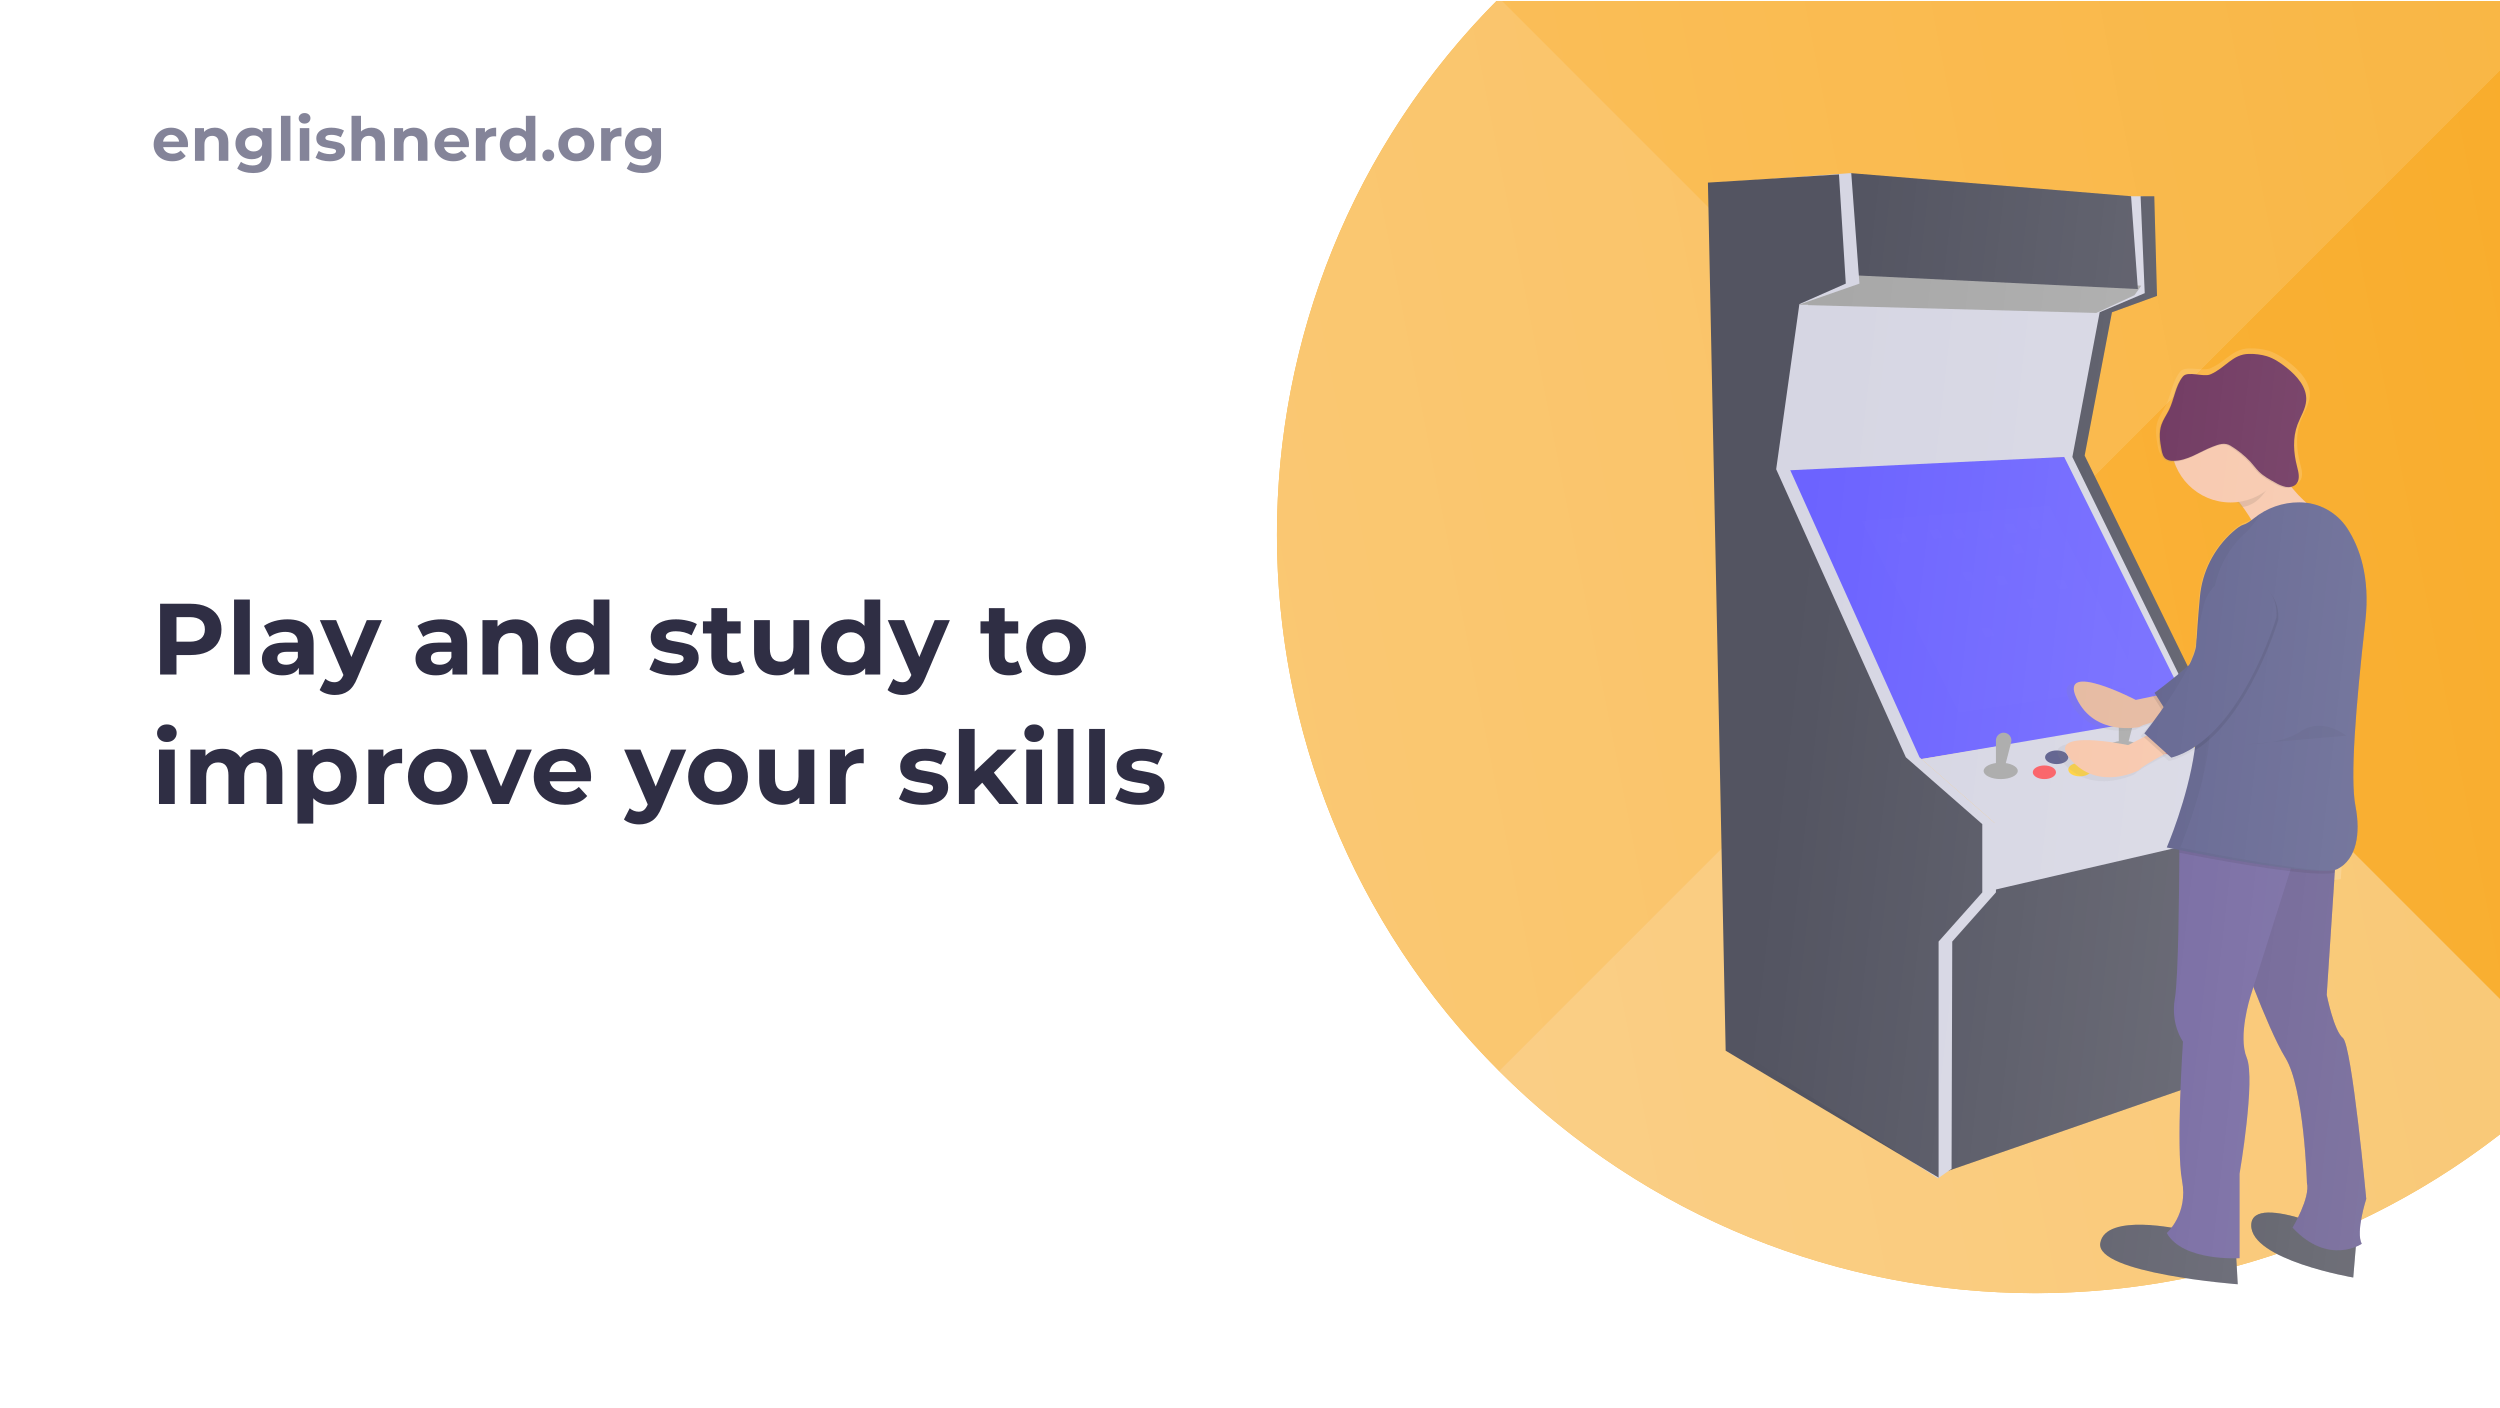 <svg width="1236" height="696" viewBox="0 0 1236 696" fill="none" xmlns="http://www.w3.org/2000/svg">
<g clip-path="url(#clip0)">
<rect width="1236" height="695" transform="translate(0 0.5)" fill="white"/>
<path d="M94.3 298.5C97.4 298.5 100.083 299.017 102.35 300.05C104.65 301.083 106.417 302.55 107.65 304.45C108.883 306.35 109.5 308.6 109.5 311.2C109.5 313.767 108.883 316.017 107.65 317.95C106.417 319.85 104.65 321.317 102.35 322.35C100.083 323.35 97.4 323.85 94.3 323.85H87.25V333.5H79.15V298.5H94.3ZM93.85 317.25C96.283 317.25 98.133 316.733 99.4 315.7C100.667 314.633 101.3 313.133 101.3 311.2C101.3 309.233 100.667 307.733 99.4 306.7C98.133 305.633 96.283 305.1 93.85 305.1H87.25V317.25H93.85ZM115.721 296.4H123.521V333.5H115.721V296.4ZM142.11 306.2C146.277 306.2 149.477 307.2 151.71 309.2C153.943 311.167 155.06 314.15 155.06 318.15V333.5H147.76V330.15C146.293 332.65 143.56 333.9 139.56 333.9C137.493 333.9 135.693 333.55 134.16 332.85C132.66 332.15 131.51 331.183 130.71 329.95C129.91 328.717 129.51 327.317 129.51 325.75C129.51 323.25 130.443 321.283 132.31 319.85C134.21 318.417 137.127 317.7 141.06 317.7H147.26C147.26 316 146.743 314.7 145.71 313.8C144.677 312.867 143.127 312.4 141.06 312.4C139.627 312.4 138.21 312.633 136.81 313.1C135.443 313.533 134.277 314.133 133.31 314.9L130.51 309.45C131.977 308.417 133.727 307.617 135.76 307.05C137.827 306.483 139.943 306.2 142.11 306.2ZM141.51 328.65C142.843 328.65 144.027 328.35 145.06 327.75C146.093 327.117 146.827 326.2 147.26 325V322.25H141.91C138.71 322.25 137.11 323.3 137.11 325.4C137.11 326.4 137.493 327.2 138.26 327.8C139.06 328.367 140.143 328.65 141.51 328.65ZM188.831 306.6L176.681 335.15C175.448 338.25 173.915 340.433 172.081 341.7C170.281 342.967 168.098 343.6 165.531 343.6C164.131 343.6 162.748 343.383 161.381 342.95C160.015 342.517 158.898 341.917 158.031 341.15L160.881 335.6C161.481 336.133 162.165 336.55 162.931 336.85C163.731 337.15 164.515 337.3 165.281 337.3C166.348 337.3 167.215 337.033 167.881 336.5C168.548 336 169.148 335.15 169.681 333.95L169.781 333.7L158.131 306.6H166.181L173.731 324.85L181.331 306.6H188.831ZM218.024 306.2C222.191 306.2 225.391 307.2 227.624 309.2C229.858 311.167 230.974 314.15 230.974 318.15V333.5H223.674V330.15C222.208 332.65 219.474 333.9 215.474 333.9C213.408 333.9 211.608 333.55 210.074 332.85C208.574 332.15 207.424 331.183 206.624 329.95C205.824 328.717 205.424 327.317 205.424 325.75C205.424 323.25 206.358 321.283 208.224 319.85C210.124 318.417 213.041 317.7 216.974 317.7H223.174C223.174 316 222.658 314.7 221.624 313.8C220.591 312.867 219.041 312.4 216.974 312.4C215.541 312.4 214.124 312.633 212.724 313.1C211.358 313.533 210.191 314.133 209.224 314.9L206.424 309.45C207.891 308.417 209.641 307.617 211.674 307.05C213.741 306.483 215.858 306.2 218.024 306.2ZM217.424 328.65C218.758 328.65 219.941 328.35 220.974 327.75C222.008 327.117 222.741 326.2 223.174 325V322.25H217.824C214.624 322.25 213.024 323.3 213.024 325.4C213.024 326.4 213.408 327.2 214.174 327.8C214.974 328.367 216.058 328.65 217.424 328.65ZM254.884 306.2C258.217 306.2 260.9 307.2 262.934 309.2C265 311.2 266.034 314.167 266.034 318.1V333.5H258.234V319.3C258.234 317.167 257.767 315.583 256.834 314.55C255.9 313.483 254.55 312.95 252.784 312.95C250.817 312.95 249.25 313.567 248.084 314.8C246.917 316 246.334 317.8 246.334 320.2V333.5H238.534V306.6H245.984V309.75C247.017 308.617 248.3 307.75 249.834 307.15C251.367 306.517 253.05 306.2 254.884 306.2ZM301.297 296.4V333.5H293.847V330.4C291.914 332.733 289.114 333.9 285.447 333.9C282.914 333.9 280.614 333.333 278.547 332.2C276.514 331.067 274.914 329.45 273.747 327.35C272.58 325.25 271.997 322.817 271.997 320.05C271.997 317.283 272.58 314.85 273.747 312.75C274.914 310.65 276.514 309.033 278.547 307.9C280.614 306.767 282.914 306.2 285.447 306.2C288.88 306.2 291.564 307.283 293.497 309.45V296.4H301.297ZM286.797 327.5C288.764 327.5 290.397 326.833 291.697 325.5C292.997 324.133 293.647 322.317 293.647 320.05C293.647 317.783 292.997 315.983 291.697 314.65C290.397 313.283 288.764 312.6 286.797 312.6C284.797 312.6 283.147 313.283 281.847 314.65C280.547 315.983 279.897 317.783 279.897 320.05C279.897 322.317 280.547 324.133 281.847 325.5C283.147 326.833 284.797 327.5 286.797 327.5ZM332.726 333.9C330.493 333.9 328.31 333.633 326.176 333.1C324.043 332.533 322.343 331.833 321.076 331L323.676 325.4C324.876 326.167 326.326 326.8 328.026 327.3C329.726 327.767 331.393 328 333.026 328C336.326 328 337.976 327.183 337.976 325.55C337.976 324.783 337.526 324.233 336.626 323.9C335.726 323.567 334.343 323.283 332.476 323.05C330.276 322.717 328.46 322.333 327.026 321.9C325.593 321.467 324.343 320.7 323.276 319.6C322.243 318.5 321.726 316.933 321.726 314.9C321.726 313.2 322.21 311.7 323.176 310.4C324.176 309.067 325.61 308.033 327.476 307.3C329.376 306.567 331.61 306.2 334.176 306.2C336.076 306.2 337.96 306.417 339.826 306.85C341.726 307.25 343.293 307.817 344.526 308.55L341.926 314.1C339.56 312.767 336.976 312.1 334.176 312.1C332.51 312.1 331.26 312.333 330.426 312.8C329.593 313.267 329.176 313.867 329.176 314.6C329.176 315.433 329.626 316.017 330.526 316.35C331.426 316.683 332.86 317 334.826 317.3C337.026 317.667 338.826 318.067 340.226 318.5C341.626 318.9 342.843 319.65 343.876 320.75C344.91 321.85 345.426 323.383 345.426 325.35C345.426 327.017 344.926 328.5 343.926 329.8C342.926 331.1 341.46 332.117 339.526 332.85C337.626 333.55 335.36 333.9 332.726 333.9ZM368.089 332.2C367.322 332.767 366.372 333.2 365.239 333.5C364.139 333.767 362.972 333.9 361.739 333.9C358.539 333.9 356.055 333.083 354.289 331.45C352.555 329.817 351.689 327.417 351.689 324.25V313.2H347.539V307.2H351.689V300.65H359.489V307.2H366.189V313.2H359.489V324.15C359.489 325.283 359.772 326.167 360.339 326.8C360.939 327.4 361.772 327.7 362.839 327.7C364.072 327.7 365.122 327.367 365.989 326.7L368.089 332.2ZM400.067 306.6V333.5H392.667V330.3C391.634 331.467 390.401 332.367 388.967 333C387.534 333.6 385.984 333.9 384.317 333.9C380.784 333.9 377.984 332.883 375.917 330.85C373.851 328.817 372.817 325.8 372.817 321.8V306.6H380.617V320.65C380.617 324.983 382.434 327.15 386.067 327.15C387.934 327.15 389.434 326.55 390.567 325.35C391.701 324.117 392.267 322.3 392.267 319.9V306.6H400.067ZM435.193 296.4V333.5H427.743V330.4C425.81 332.733 423.01 333.9 419.343 333.9C416.81 333.9 414.51 333.333 412.443 332.2C410.41 331.067 408.81 329.45 407.643 327.35C406.477 325.25 405.893 322.817 405.893 320.05C405.893 317.283 406.477 314.85 407.643 312.75C408.81 310.65 410.41 309.033 412.443 307.9C414.51 306.767 416.81 306.2 419.343 306.2C422.777 306.2 425.46 307.283 427.393 309.45V296.4H435.193ZM420.693 327.5C422.66 327.5 424.293 326.833 425.593 325.5C426.893 324.133 427.543 322.317 427.543 320.05C427.543 317.783 426.893 315.983 425.593 314.65C424.293 313.283 422.66 312.6 420.693 312.6C418.693 312.6 417.043 313.283 415.743 314.65C414.443 315.983 413.793 317.783 413.793 320.05C413.793 322.317 414.443 324.133 415.743 325.5C417.043 326.833 418.693 327.5 420.693 327.5ZM469.613 306.6L457.463 335.15C456.229 338.25 454.696 340.433 452.863 341.7C451.063 342.967 448.879 343.6 446.313 343.6C444.913 343.6 443.529 343.383 442.163 342.95C440.796 342.517 439.679 341.917 438.812 341.15L441.663 335.6C442.263 336.133 442.946 336.55 443.713 336.85C444.513 337.15 445.296 337.3 446.063 337.3C447.129 337.3 447.996 337.033 448.663 336.5C449.329 336 449.929 335.15 450.463 333.95L450.563 333.7L438.912 306.6H446.963L454.513 324.85L462.113 306.6H469.613ZM505.305 332.2C504.539 332.767 503.589 333.2 502.455 333.5C501.355 333.767 500.189 333.9 498.955 333.9C495.755 333.9 493.272 333.083 491.505 331.45C489.772 329.817 488.905 327.417 488.905 324.25V313.2H484.755V307.2H488.905V300.65H496.705V307.2H503.405V313.2H496.705V324.15C496.705 325.283 496.989 326.167 497.555 326.8C498.155 327.4 498.989 327.7 500.055 327.7C501.289 327.7 502.339 327.367 503.205 326.7L505.305 332.2ZM522.154 333.9C519.321 333.9 516.771 333.317 514.504 332.15C512.271 330.95 510.521 329.3 509.254 327.2C507.987 325.1 507.354 322.717 507.354 320.05C507.354 317.383 507.987 315 509.254 312.9C510.521 310.8 512.271 309.167 514.504 308C516.771 306.8 519.321 306.2 522.154 306.2C524.987 306.2 527.521 306.8 529.754 308C531.987 309.167 533.737 310.8 535.004 312.9C536.271 315 536.904 317.383 536.904 320.05C536.904 322.717 536.271 325.1 535.004 327.2C533.737 329.3 531.987 330.95 529.754 332.15C527.521 333.317 524.987 333.9 522.154 333.9ZM522.154 327.5C524.154 327.5 525.787 326.833 527.054 325.5C528.354 324.133 529.004 322.317 529.004 320.05C529.004 317.783 528.354 315.983 527.054 314.65C525.787 313.283 524.154 312.6 522.154 312.6C520.154 312.6 518.504 313.283 517.204 314.65C515.904 315.983 515.254 317.783 515.254 320.05C515.254 322.317 515.904 324.133 517.204 325.5C518.504 326.833 520.154 327.5 522.154 327.5ZM78.6 370.6H86.4V397.5H78.6V370.6ZM82.5 366.85C81.067 366.85 79.9 366.433 79 365.6C78.1 364.767 77.65 363.733 77.65 362.5C77.65 361.267 78.1 360.233 79 359.4C79.9 358.567 81.067 358.15 82.5 358.15C83.933 358.15 85.1 358.55 86 359.35C86.9 360.15 87.35 361.15 87.35 362.35C87.35 363.65 86.9 364.733 86 365.6C85.1 366.433 83.933 366.85 82.5 366.85ZM128.589 370.2C131.956 370.2 134.622 371.2 136.589 373.2C138.589 375.167 139.589 378.133 139.589 382.1V397.5H131.789V383.3C131.789 381.167 131.339 379.583 130.439 378.55C129.572 377.483 128.322 376.95 126.689 376.95C124.856 376.95 123.406 377.55 122.339 378.75C121.272 379.917 120.739 381.667 120.739 384V397.5H112.939V383.3C112.939 379.067 111.239 376.95 107.839 376.95C106.039 376.95 104.606 377.55 103.539 378.75C102.472 379.917 101.939 381.667 101.939 384V397.5H94.139V370.6H101.589V373.7C102.589 372.567 103.806 371.7 105.239 371.1C106.706 370.5 108.306 370.2 110.039 370.2C111.939 370.2 113.656 370.583 115.189 371.35C116.722 372.083 117.956 373.167 118.889 374.6C119.989 373.2 121.372 372.117 123.039 371.35C124.739 370.583 126.589 370.2 128.589 370.2ZM162.98 370.2C165.48 370.2 167.747 370.783 169.78 371.95C171.847 373.083 173.464 374.7 174.63 376.8C175.797 378.867 176.38 381.283 176.38 384.05C176.38 386.817 175.797 389.25 174.63 391.35C173.464 393.417 171.847 395.033 169.78 396.2C167.747 397.333 165.48 397.9 162.98 397.9C159.547 397.9 156.847 396.817 154.88 394.65V407.2H147.08V370.6H154.53V373.7C156.464 371.367 159.28 370.2 162.98 370.2ZM161.63 391.5C163.63 391.5 165.264 390.833 166.53 389.5C167.83 388.133 168.48 386.317 168.48 384.05C168.48 381.783 167.83 379.983 166.53 378.65C165.264 377.283 163.63 376.6 161.63 376.6C159.63 376.6 157.98 377.283 156.68 378.65C155.414 379.983 154.78 381.783 154.78 384.05C154.78 386.317 155.414 388.133 156.68 389.5C157.98 390.833 159.63 391.5 161.63 391.5ZM189.552 374.15C190.485 372.85 191.735 371.867 193.302 371.2C194.902 370.533 196.735 370.2 198.802 370.2V377.4C197.935 377.333 197.352 377.3 197.052 377.3C194.819 377.3 193.069 377.933 191.802 379.2C190.535 380.433 189.902 382.3 189.902 384.8V397.5H182.102V370.6H189.552V374.15ZM216.496 397.9C213.662 397.9 211.112 397.317 208.846 396.15C206.612 394.95 204.862 393.3 203.596 391.2C202.329 389.1 201.696 386.717 201.696 384.05C201.696 381.383 202.329 379 203.596 376.9C204.862 374.8 206.612 373.167 208.846 372C211.112 370.8 213.662 370.2 216.496 370.2C219.329 370.2 221.862 370.8 224.096 372C226.329 373.167 228.079 374.8 229.346 376.9C230.612 379 231.246 381.383 231.246 384.05C231.246 386.717 230.612 389.1 229.346 391.2C228.079 393.3 226.329 394.95 224.096 396.15C221.862 397.317 219.329 397.9 216.496 397.9ZM216.496 391.5C218.496 391.5 220.129 390.833 221.396 389.5C222.696 388.133 223.346 386.317 223.346 384.05C223.346 381.783 222.696 379.983 221.396 378.65C220.129 377.283 218.496 376.6 216.496 376.6C214.496 376.6 212.846 377.283 211.546 378.65C210.246 379.983 209.596 381.783 209.596 384.05C209.596 386.317 210.246 388.133 211.546 389.5C212.846 390.833 214.496 391.5 216.496 391.5ZM262.927 370.6L251.577 397.5H243.527L232.227 370.6H240.277L247.727 388.9L255.427 370.6H262.927ZM292.227 384.15C292.227 384.25 292.177 384.95 292.077 386.25H271.727C272.094 387.917 272.961 389.233 274.327 390.2C275.694 391.167 277.394 391.65 279.427 391.65C280.827 391.65 282.061 391.45 283.127 391.05C284.227 390.617 285.244 389.95 286.177 389.05L290.327 393.55C287.794 396.45 284.094 397.9 279.227 397.9C276.194 397.9 273.511 397.317 271.177 396.15C268.844 394.95 267.044 393.3 265.777 391.2C264.511 389.1 263.877 386.717 263.877 384.05C263.877 381.417 264.494 379.05 265.727 376.95C266.994 374.817 268.711 373.167 270.877 372C273.077 370.8 275.527 370.2 278.227 370.2C280.861 370.2 283.244 370.767 285.377 371.9C287.511 373.033 289.177 374.667 290.377 376.8C291.611 378.9 292.227 381.35 292.227 384.15ZM278.277 376.1C276.511 376.1 275.027 376.6 273.827 377.6C272.627 378.6 271.894 379.967 271.627 381.7H284.877C284.611 380 283.877 378.65 282.677 377.65C281.477 376.617 280.011 376.1 278.277 376.1ZM339.28 370.6L327.13 399.15C325.897 402.25 324.364 404.433 322.53 405.7C320.73 406.967 318.547 407.6 315.98 407.6C314.58 407.6 313.197 407.383 311.83 406.95C310.464 406.517 309.347 405.917 308.48 405.15L311.33 399.6C311.93 400.133 312.614 400.55 313.38 400.85C314.18 401.15 314.964 401.3 315.73 401.3C316.797 401.3 317.664 401.033 318.33 400.5C318.997 400 319.597 399.15 320.13 397.95L320.23 397.7L308.58 370.6H316.63L324.18 388.85L331.78 370.6H339.28ZM355.031 397.9C352.198 397.9 349.648 397.317 347.381 396.15C345.148 394.95 343.398 393.3 342.131 391.2C340.864 389.1 340.231 386.717 340.231 384.05C340.231 381.383 340.864 379 342.131 376.9C343.398 374.8 345.148 373.167 347.381 372C349.648 370.8 352.198 370.2 355.031 370.2C357.864 370.2 360.398 370.8 362.631 372C364.864 373.167 366.614 374.8 367.881 376.9C369.148 379 369.781 381.383 369.781 384.05C369.781 386.717 369.148 389.1 367.881 391.2C366.614 393.3 364.864 394.95 362.631 396.15C360.398 397.317 357.864 397.9 355.031 397.9ZM355.031 391.5C357.031 391.5 358.664 390.833 359.931 389.5C361.231 388.133 361.881 386.317 361.881 384.05C361.881 381.783 361.231 379.983 359.931 378.65C358.664 377.283 357.031 376.6 355.031 376.6C353.031 376.6 351.381 377.283 350.081 378.65C348.781 379.983 348.131 381.783 348.131 384.05C348.131 386.317 348.781 388.133 350.081 389.5C351.381 390.833 353.031 391.5 355.031 391.5ZM402.595 370.6V397.5H395.195V394.3C394.161 395.467 392.928 396.367 391.495 397C390.061 397.6 388.511 397.9 386.845 397.9C383.311 397.9 380.511 396.883 378.445 394.85C376.378 392.817 375.345 389.8 375.345 385.8V370.6H383.145V384.65C383.145 388.983 384.961 391.15 388.595 391.15C390.461 391.15 391.961 390.55 393.095 389.35C394.228 388.117 394.795 386.3 394.795 383.9V370.6H402.595ZM417.771 374.15C418.704 372.85 419.954 371.867 421.521 371.2C423.121 370.533 424.954 370.2 427.021 370.2V377.4C426.154 377.333 425.571 377.3 425.271 377.3C423.037 377.3 421.287 377.933 420.021 379.2C418.754 380.433 418.121 382.3 418.121 384.8V397.5H410.321V370.6H417.771V374.15ZM456.064 397.9C453.831 397.9 451.647 397.633 449.514 397.1C447.381 396.533 445.681 395.833 444.414 395L447.014 389.4C448.214 390.167 449.664 390.8 451.364 391.3C453.064 391.767 454.731 392 456.364 392C459.664 392 461.314 391.183 461.314 389.55C461.314 388.783 460.864 388.233 459.964 387.9C459.064 387.567 457.681 387.283 455.814 387.05C453.614 386.717 451.797 386.333 450.364 385.9C448.931 385.467 447.681 384.7 446.614 383.6C445.581 382.5 445.064 380.933 445.064 378.9C445.064 377.2 445.547 375.7 446.514 374.4C447.514 373.067 448.947 372.033 450.814 371.3C452.714 370.567 454.947 370.2 457.514 370.2C459.414 370.2 461.297 370.417 463.164 370.85C465.064 371.25 466.631 371.817 467.864 372.55L465.264 378.1C462.897 376.767 460.314 376.1 457.514 376.1C455.847 376.1 454.597 376.333 453.764 376.8C452.931 377.267 452.514 377.867 452.514 378.6C452.514 379.433 452.964 380.017 453.864 380.35C454.764 380.683 456.197 381 458.164 381.3C460.364 381.667 462.164 382.067 463.564 382.5C464.964 382.9 466.181 383.65 467.214 384.75C468.247 385.85 468.764 387.383 468.764 389.35C468.764 391.017 468.264 392.5 467.264 393.8C466.264 395.1 464.797 396.117 462.864 396.85C460.964 397.55 458.697 397.9 456.064 397.9ZM485.627 386.95L481.877 390.65V397.5H474.077V360.4H481.877V381.4L493.277 370.6H502.577L491.377 382L503.577 397.5H494.127L485.627 386.95ZM507.389 370.6H515.189V397.5H507.389V370.6ZM511.289 366.85C509.856 366.85 508.689 366.433 507.789 365.6C506.889 364.767 506.439 363.733 506.439 362.5C506.439 361.267 506.889 360.233 507.789 359.4C508.689 358.567 509.856 358.15 511.289 358.15C512.722 358.15 513.889 358.55 514.789 359.35C515.689 360.15 516.139 361.15 516.139 362.35C516.139 363.65 515.689 364.733 514.789 365.6C513.889 366.433 512.722 366.85 511.289 366.85ZM522.928 360.4H530.728V397.5H522.928V360.4ZM538.467 360.4H546.267V397.5H538.467V360.4ZM563.056 397.9C560.823 397.9 558.64 397.633 556.506 397.1C554.373 396.533 552.673 395.833 551.406 395L554.006 389.4C555.206 390.167 556.656 390.8 558.356 391.3C560.056 391.767 561.723 392 563.356 392C566.656 392 568.306 391.183 568.306 389.55C568.306 388.783 567.856 388.233 566.956 387.9C566.056 387.567 564.673 387.283 562.806 387.05C560.606 386.717 558.79 386.333 557.356 385.9C555.923 385.467 554.673 384.7 553.606 383.6C552.573 382.5 552.056 380.933 552.056 378.9C552.056 377.2 552.54 375.7 553.506 374.4C554.506 373.067 555.94 372.033 557.806 371.3C559.706 370.567 561.94 370.2 564.506 370.2C566.406 370.2 568.29 370.417 570.156 370.85C572.056 371.25 573.623 371.817 574.856 372.55L572.256 378.1C569.89 376.767 567.306 376.1 564.506 376.1C562.84 376.1 561.59 376.333 560.756 376.8C559.923 377.267 559.506 377.867 559.506 378.6C559.506 379.433 559.956 380.017 560.856 380.35C561.756 380.683 563.19 381 565.156 381.3C567.356 381.667 569.156 382.067 570.556 382.5C571.956 382.9 573.173 383.65 574.206 384.75C575.24 385.85 575.756 387.383 575.756 389.35C575.756 391.017 575.256 392.5 574.256 393.8C573.256 395.1 571.79 396.117 569.856 396.85C567.956 397.55 565.69 397.9 563.056 397.9Z" fill="#2F2E44"/>
<path d="M92.97 71.49C92.97 71.55 92.94 71.97 92.88 72.75H80.67C80.89 73.75 81.41 74.54 82.23 75.12C83.05 75.7 84.07 75.99 85.29 75.99C86.13 75.99 86.87 75.87 87.51 75.63C88.17 75.37 88.78 74.97 89.34 74.43L91.83 77.13C90.31 78.87 88.09 79.74 85.17 79.74C83.35 79.74 81.74 79.39 80.34 78.69C78.94 77.97 77.86 76.98 77.1 75.72C76.34 74.46 75.96 73.03 75.96 71.43C75.96 69.85 76.33 68.43 77.07 67.17C77.83 65.89 78.86 64.9 80.16 64.2C81.48 63.48 82.95 63.12 84.57 63.12C86.15 63.12 87.58 63.46 88.86 64.14C90.14 64.82 91.14 65.8 91.86 67.08C92.6 68.34 92.97 69.81 92.97 71.49ZM84.6 66.66C83.54 66.66 82.65 66.96 81.93 67.56C81.21 68.16 80.77 68.98 80.61 70.02H88.56C88.4 69 87.96 68.19 87.24 67.59C86.52 66.97 85.64 66.66 84.6 66.66ZM106.196 63.12C108.196 63.12 109.806 63.72 111.026 64.92C112.266 66.12 112.886 67.9 112.886 70.26V79.5H108.206V70.98C108.206 69.7 107.926 68.75 107.366 68.13C106.806 67.49 105.996 67.17 104.936 67.17C103.756 67.17 102.816 67.54 102.116 68.28C101.416 69 101.066 70.08 101.066 71.52V79.5H96.386V63.36H100.856V65.25C101.476 64.57 102.246 64.05 103.166 63.69C104.086 63.31 105.096 63.12 106.196 63.12ZM134.254 63.36V76.8C134.254 79.76 133.484 81.96 131.944 83.4C130.404 84.84 128.154 85.56 125.194 85.56C123.634 85.56 122.154 85.37 120.754 84.99C119.354 84.61 118.194 84.06 117.274 83.34L119.134 79.98C119.814 80.54 120.674 80.98 121.714 81.3C122.754 81.64 123.794 81.81 124.834 81.81C126.454 81.81 127.644 81.44 128.404 80.7C129.184 79.98 129.574 78.88 129.574 77.4V76.71C128.354 78.05 126.654 78.72 124.474 78.72C122.994 78.72 121.634 78.4 120.394 77.76C119.174 77.1 118.204 76.18 117.484 75C116.764 73.82 116.404 72.46 116.404 70.92C116.404 69.38 116.764 68.02 117.484 66.84C118.204 65.66 119.174 64.75 120.394 64.11C121.634 63.45 122.994 63.12 124.474 63.12C126.814 63.12 128.594 63.89 129.814 65.43V63.36H134.254ZM125.404 74.88C126.644 74.88 127.654 74.52 128.434 73.8C129.234 73.06 129.634 72.1 129.634 70.92C129.634 69.74 129.234 68.79 128.434 68.07C127.654 67.33 126.644 66.96 125.404 66.96C124.164 66.96 123.144 67.33 122.344 68.07C121.544 68.79 121.144 69.74 121.144 70.92C121.144 72.1 121.544 73.06 122.344 73.8C123.144 74.52 124.164 74.88 125.404 74.88ZM138.91 57.24H143.59V79.5H138.91V57.24ZM148.233 63.36H152.913V79.5H148.233V63.36ZM150.573 61.11C149.713 61.11 149.013 60.86 148.473 60.36C147.933 59.86 147.663 59.24 147.663 58.5C147.663 57.76 147.933 57.14 148.473 56.64C149.013 56.14 149.713 55.89 150.573 55.89C151.433 55.89 152.133 56.13 152.673 56.61C153.213 57.09 153.483 57.69 153.483 58.41C153.483 59.19 153.213 59.84 152.673 60.36C152.133 60.86 151.433 61.11 150.573 61.11ZM162.986 79.74C161.646 79.74 160.336 79.58 159.056 79.26C157.776 78.92 156.756 78.5 155.996 78L157.556 74.64C158.276 75.1 159.146 75.48 160.166 75.78C161.186 76.06 162.186 76.2 163.166 76.2C165.146 76.2 166.136 75.71 166.136 74.73C166.136 74.27 165.866 73.94 165.326 73.74C164.786 73.54 163.956 73.37 162.836 73.23C161.516 73.03 160.426 72.8 159.566 72.54C158.706 72.28 157.956 71.82 157.316 71.16C156.696 70.5 156.386 69.56 156.386 68.34C156.386 67.32 156.676 66.42 157.256 65.64C157.856 64.84 158.716 64.22 159.836 63.78C160.976 63.34 162.316 63.12 163.856 63.12C164.996 63.12 166.126 63.25 167.246 63.51C168.386 63.75 169.326 64.09 170.066 64.53L168.506 67.86C167.086 67.06 165.536 66.66 163.856 66.66C162.856 66.66 162.106 66.8 161.606 67.08C161.106 67.36 160.856 67.72 160.856 68.16C160.856 68.66 161.126 69.01 161.666 69.21C162.206 69.41 163.066 69.6 164.246 69.78C165.566 70 166.646 70.24 167.486 70.5C168.326 70.74 169.056 71.19 169.676 71.85C170.296 72.51 170.606 73.43 170.606 74.61C170.606 75.61 170.306 76.5 169.706 77.28C169.106 78.06 168.226 78.67 167.066 79.11C165.926 79.53 164.566 79.74 162.986 79.74ZM183.604 63.12C185.604 63.12 187.214 63.72 188.434 64.92C189.674 66.12 190.294 67.9 190.294 70.26V79.5H185.614V70.98C185.614 69.7 185.334 68.75 184.774 68.13C184.214 67.49 183.404 67.17 182.344 67.17C181.164 67.17 180.224 67.54 179.524 68.28C178.824 69 178.474 70.08 178.474 71.52V79.5H173.794V57.24H178.474V65.04C179.094 64.42 179.844 63.95 180.724 63.63C181.604 63.29 182.564 63.12 183.604 63.12ZM204.646 63.12C206.646 63.12 208.256 63.72 209.476 64.92C210.716 66.12 211.336 67.9 211.336 70.26V79.5H206.656V70.98C206.656 69.7 206.376 68.75 205.816 68.13C205.256 67.49 204.446 67.17 203.386 67.17C202.206 67.17 201.266 67.54 200.566 68.28C199.866 69 199.516 70.08 199.516 71.52V79.5H194.836V63.36H199.306V65.25C199.926 64.57 200.696 64.05 201.616 63.69C202.536 63.31 203.546 63.12 204.646 63.12ZM231.864 71.49C231.864 71.55 231.834 71.97 231.774 72.75H219.564C219.784 73.75 220.304 74.54 221.124 75.12C221.944 75.7 222.964 75.99 224.184 75.99C225.024 75.99 225.764 75.87 226.404 75.63C227.064 75.37 227.674 74.97 228.234 74.43L230.724 77.13C229.204 78.87 226.984 79.74 224.064 79.74C222.244 79.74 220.634 79.39 219.234 78.69C217.834 77.97 216.754 76.98 215.994 75.72C215.234 74.46 214.854 73.03 214.854 71.43C214.854 69.85 215.224 68.43 215.964 67.17C216.724 65.89 217.754 64.9 219.054 64.2C220.374 63.48 221.844 63.12 223.464 63.12C225.044 63.12 226.474 63.46 227.754 64.14C229.034 64.82 230.034 65.8 230.754 67.08C231.494 68.34 231.864 69.81 231.864 71.49ZM223.494 66.66C222.434 66.66 221.544 66.96 220.824 67.56C220.104 68.16 219.664 68.98 219.504 70.02H227.454C227.294 69 226.854 68.19 226.134 67.59C225.414 66.97 224.534 66.66 223.494 66.66ZM239.75 65.49C240.31 64.71 241.06 64.12 242 63.72C242.96 63.32 244.06 63.12 245.3 63.12V67.44C244.78 67.4 244.43 67.38 244.25 67.38C242.91 67.38 241.86 67.76 241.1 68.52C240.34 69.26 239.96 70.38 239.96 71.88V79.5H235.28V63.36H239.75V65.49ZM264.676 57.24V79.5H260.206V77.64C259.046 79.04 257.366 79.74 255.166 79.74C253.646 79.74 252.266 79.4 251.026 78.72C249.806 78.04 248.846 77.07 248.146 75.81C247.446 74.55 247.096 73.09 247.096 71.43C247.096 69.77 247.446 68.31 248.146 67.05C248.846 65.79 249.806 64.82 251.026 64.14C252.266 63.46 253.646 63.12 255.166 63.12C257.226 63.12 258.836 63.77 259.996 65.07V57.24H264.676ZM255.976 75.9C257.156 75.9 258.136 75.5 258.916 74.7C259.696 73.88 260.086 72.79 260.086 71.43C260.086 70.07 259.696 68.99 258.916 68.19C258.136 67.37 257.156 66.96 255.976 66.96C254.776 66.96 253.786 67.37 253.006 68.19C252.226 68.99 251.836 70.07 251.836 71.43C251.836 72.79 252.226 73.88 253.006 74.7C253.786 75.5 254.776 75.9 255.976 75.9ZM271.078 79.74C270.258 79.74 269.568 79.46 269.008 78.9C268.448 78.34 268.168 77.64 268.168 76.8C268.168 75.94 268.448 75.25 269.008 74.73C269.568 74.19 270.258 73.92 271.078 73.92C271.898 73.92 272.588 74.19 273.148 74.73C273.708 75.25 273.988 75.94 273.988 76.8C273.988 77.64 273.708 78.34 273.148 78.9C272.588 79.46 271.898 79.74 271.078 79.74ZM284.934 79.74C283.234 79.74 281.704 79.39 280.344 78.69C279.004 77.97 277.954 76.98 277.194 75.72C276.434 74.46 276.054 73.03 276.054 71.43C276.054 69.83 276.434 68.4 277.194 67.14C277.954 65.88 279.004 64.9 280.344 64.2C281.704 63.48 283.234 63.12 284.934 63.12C286.634 63.12 288.154 63.48 289.494 64.2C290.834 64.9 291.884 65.88 292.644 67.14C293.404 68.4 293.784 69.83 293.784 71.43C293.784 73.03 293.404 74.46 292.644 75.72C291.884 76.98 290.834 77.97 289.494 78.69C288.154 79.39 286.634 79.74 284.934 79.74ZM284.934 75.9C286.134 75.9 287.114 75.5 287.874 74.7C288.654 73.88 289.044 72.79 289.044 71.43C289.044 70.07 288.654 68.99 287.874 68.19C287.114 67.37 286.134 66.96 284.934 66.96C283.734 66.96 282.744 67.37 281.964 68.19C281.184 68.99 280.794 70.07 280.794 71.43C280.794 72.79 281.184 73.88 281.964 74.7C282.744 75.5 283.734 75.9 284.934 75.9ZM301.682 65.49C302.242 64.71 302.992 64.12 303.932 63.72C304.892 63.32 305.992 63.12 307.232 63.12V67.44C306.712 67.4 306.362 67.38 306.182 67.38C304.842 67.38 303.792 67.76 303.032 68.52C302.272 69.26 301.892 70.38 301.892 71.88V79.5H297.212V63.36H301.682V65.49ZM326.819 63.36V76.8C326.819 79.76 326.049 81.96 324.509 83.4C322.969 84.84 320.719 85.56 317.759 85.56C316.199 85.56 314.719 85.37 313.319 84.99C311.919 84.61 310.759 84.06 309.839 83.34L311.699 79.98C312.379 80.54 313.239 80.98 314.279 81.3C315.319 81.64 316.359 81.81 317.399 81.81C319.019 81.81 320.209 81.44 320.969 80.7C321.749 79.98 322.139 78.88 322.139 77.4V76.71C320.919 78.05 319.219 78.72 317.039 78.72C315.559 78.72 314.199 78.4 312.959 77.76C311.739 77.1 310.769 76.18 310.049 75C309.329 73.82 308.969 72.46 308.969 70.92C308.969 69.38 309.329 68.02 310.049 66.84C310.769 65.66 311.739 64.75 312.959 64.11C314.199 63.45 315.559 63.12 317.039 63.12C319.379 63.12 321.159 63.89 322.379 65.43V63.36H326.819ZM317.969 74.88C319.209 74.88 320.219 74.52 320.999 73.8C321.799 73.06 322.199 72.1 322.199 70.92C322.199 69.74 321.799 68.79 320.999 68.07C320.219 67.33 319.209 66.96 317.969 66.96C316.729 66.96 315.709 67.33 314.909 68.07C314.109 68.79 313.709 69.74 313.709 70.92C313.709 72.1 314.109 73.06 314.909 73.8C315.709 74.52 316.729 74.88 317.969 74.88Z" fill="#848499"/>
<circle cx="1006.33" cy="264.33" r="375" transform="rotate(-45 1006.33 264.33)" fill="#FABA4F"/>
<path d="M1006.33 264.33L1271.5 529.495C1417.94 383.048 1417.94 145.612 1271.5 -0.835L1006.33 264.33Z" fill="#F9A922"/>
<path d="M1006.33 264.33L1271.5 -0.835C1125.05 -147.282 887.612 -147.282 741.165 -0.835L1006.33 264.33Z" fill="#F9B33C"/>
<path d="M1006.33 264.33L741.165 -0.835C594.718 145.612 594.718 383.049 741.165 529.495L1006.33 264.33Z" fill="#F9BC55"/>
<path d="M1006.33 264.33L741.165 529.495C887.612 675.942 1125.05 675.942 1271.5 529.495L1006.33 264.33Z" fill="#F9C56E"/>
<circle cx="1006.33" cy="264.33" r="375" transform="rotate(-45 1006.33 264.33)" fill="url(#paint0_linear)"/>
<g clip-path="url(#clip1)" filter="url(#filter0_d)">
<path d="M1087.46 441.076L951.146 475.493L971.391 452.548L982.863 438.376L1102.31 414.757L1107.71 419.481L1087.46 441.076Z" fill="#535461"/>
<path d="M1107.71 419.48L973.415 450.523L972.741 418.131L1011.21 403.284L1088.14 390.462H1110.41L1107.71 419.48Z" fill="#D6D6E3"/>
<path d="M1010.53 235.922L873.538 244.695V219.051L882.986 161.689L887.71 157.64L1024.7 161.689L1010.53 235.922Z" fill="#D6D6E3"/>
<path d="M1042.92 107.026H1049.67L1051.02 156.29L1028.75 164.388L1015.26 235.247L1076.67 360.769L1113.78 389.787V417.456L1091.51 439.726L1090.16 541.628L1083.42 542.977L1084.77 441.75L1107.04 418.131L1107.71 389.787L1071.94 361.444L1009.18 235.922L1022.68 164.388L1044.95 154.94L1042.92 107.026Z" fill="#D6D6E3"/>
<path d="M1048.32 107.026H1055.07L1056.42 156.29L1034.15 164.388L1020.65 235.247L1082.07 360.769L1119.18 389.787V417.456L1096.91 439.726L1095.56 541.628L1088.81 542.977L1090.16 441.75L1112.43 418.131L1113.11 389.787L1075.99 361.444L1014.58 235.922L1028.08 164.388L1050.35 154.94L1048.32 107.026Z" fill="#535461"/>
<path d="M1048.66 151.228L1045.29 155.952L1026.39 164.725L876.575 160.676L891.084 156.29L906.606 149.541L904.581 144.143L1048.66 151.228Z" fill="#A8A8A8"/>
<path d="M1073.97 363.468L936.974 385.738L909.305 327.026L871.514 242.67L1010.53 235.922L1073.97 363.468Z" fill="#6C63FF"/>
<g opacity="0.1">
<path opacity="0.1" d="M1003.11 260.217L910.655 267.64L958.569 362.119L1048.32 348.622L1003.11 260.217Z" fill="white"/>
</g>
<g opacity="0.1">
<path opacity="0.1" d="M996.731 267.08L992.649 267.411L994.761 271.575L998.722 270.981L996.731 267.08Z" fill="white"/>
</g>
<g opacity="0.1">
<path opacity="0.1" d="M996.057 306.221L991.974 306.551L994.086 310.715L998.047 310.121L996.057 306.221Z" fill="white"/>
</g>
<g opacity="0.1">
<path opacity="0.1" d="M973.787 271.804L969.704 272.134L971.816 276.298L975.777 275.704L973.787 271.804Z" fill="white"/>
</g>
<g opacity="0.1">
<path opacity="0.1" d="M931.271 273.828L927.189 274.159L929.301 278.323L933.262 277.729L931.271 273.828Z" fill="white"/>
</g>
<g opacity="0.1">
<path opacity="0.1" d="M988.633 279.227L984.55 279.557L986.663 283.721L990.624 283.127L988.633 279.227Z" fill="white"/>
</g>
<g opacity="0.1">
<path opacity="0.1" d="M973.787 320.393L969.704 320.723L971.816 324.887L975.777 324.293L973.787 320.393Z" fill="white"/>
</g>
<g opacity="0.1">
<path opacity="0.1" d="M1010.23 296.773L1006.15 297.104L1008.26 301.268L1012.22 300.674L1010.23 296.773Z" fill="white"/>
</g>
<g opacity="0.1">
<path opacity="0.1" d="M948.142 271.804L944.06 272.134L946.172 276.298L950.133 275.704L948.142 271.804Z" fill="white"/>
</g>
<g opacity="0.1">
<path opacity="0.1" d="M980.535 294.748L976.452 295.079L978.565 299.243L982.526 298.649L980.535 294.748Z" fill="white"/>
</g>
<g opacity="0.1">
<path opacity="0.1" d="M985.259 269.104L981.176 269.435L983.289 273.599L987.25 273.005L985.259 269.104Z" fill="white"/>
</g>
<g opacity="0.1">
<path opacity="0.1" d="M964.339 292.724L960.256 293.054L962.368 297.218L966.33 296.624L964.339 292.724Z" fill="white"/>
</g>
<g opacity="0.1">
<path opacity="0.1" d="M959.615 271.804L955.532 272.134L957.644 276.298L961.606 275.704L959.615 271.804Z" fill="white"/>
</g>
<g opacity="0.1">
<path opacity="0.1" d="M1002.13 281.252L998.047 281.583L1000.16 285.746L1004.12 285.153L1002.13 281.252Z" fill="white"/>
</g>
<path d="M1110.41 390.462L976.79 417.456L939.984 385.252L1073.63 362.456L1110.41 390.462Z" fill="#D6D6E3"/>
<path d="M1085.44 437.701V542.977L953.17 588.867L951.146 479.542L956.544 469.372L980.839 463.345L1085.44 437.701Z" fill="#535461"/>
<path d="M1068.23 375.616C1065.06 375.616 1062.5 374.105 1062.5 372.241C1062.5 370.378 1065.06 368.867 1068.23 368.867C1071.4 368.867 1073.97 370.378 1073.97 372.241C1073.97 374.105 1071.4 375.616 1068.23 375.616Z" fill="#575988"/>
<path d="M1063.51 383.039C1060.34 383.039 1057.77 381.528 1057.77 379.664C1057.77 377.801 1060.34 376.29 1063.51 376.29C1066.68 376.29 1069.24 377.801 1069.24 379.664C1069.24 381.528 1066.68 383.039 1063.51 383.039Z" fill="#FA595F"/>
<path d="M1079.7 381.014C1076.54 381.014 1073.97 379.503 1073.97 377.64C1073.97 375.776 1076.54 374.266 1079.7 374.266C1082.87 374.266 1085.44 375.776 1085.44 377.64C1085.44 379.503 1082.87 381.014 1079.7 381.014Z" fill="#FFD037"/>
<path d="M1006.82 387.762C1003.65 387.762 1001.08 386.251 1001.08 384.388C1001.08 382.524 1003.65 381.014 1006.82 381.014C1009.99 381.014 1012.56 382.524 1012.56 384.388C1012.56 386.251 1009.99 387.762 1006.82 387.762Z" fill="#575988"/>
<path d="M1018.29 393.836C1015.12 393.836 1012.56 392.326 1012.56 390.462C1012.56 388.599 1015.12 387.088 1018.29 387.088C1021.46 387.088 1024.03 388.599 1024.03 390.462C1024.03 392.326 1021.46 393.836 1018.29 393.836Z" fill="#FFD037"/>
<path d="M1039.89 384.388C1035.23 384.388 1031.45 382.575 1031.45 380.339C1031.45 378.103 1035.23 376.29 1039.89 376.29C1044.55 376.29 1048.32 378.103 1048.32 380.339C1048.32 382.575 1044.55 384.388 1039.89 384.388Z" fill="#A8A8A8"/>
<path d="M1000.75 395.186C997.579 395.186 995.011 393.675 995.011 391.812C995.011 389.948 997.579 388.438 1000.75 388.438C1003.91 388.438 1006.48 389.948 1006.48 391.812C1006.48 393.675 1003.91 395.186 1000.75 395.186Z" fill="#FA595F"/>
<path d="M1037.53 379.671H1041.57L1045.06 366.228C1045.2 365.662 1045.22 365.071 1045.1 364.499C1044.98 363.927 1044.74 363.389 1044.38 362.927C1044.02 362.465 1043.56 362.091 1043.04 361.834C1042.51 361.577 1041.94 361.443 1041.35 361.443C1040.34 361.443 1039.36 361.846 1038.65 362.564C1037.93 363.282 1037.53 364.255 1037.53 365.27V379.671Z" fill="#A8A8A8"/>
<path d="M979.152 395.186C974.493 395.186 970.716 393.373 970.716 391.137C970.716 388.901 974.493 387.088 979.152 387.088C983.811 387.088 987.587 388.901 987.587 391.137C987.587 393.373 983.811 395.186 979.152 395.186Z" fill="#A8A8A8"/>
<path d="M976.79 390.469H980.839L984.321 377.026C984.467 376.46 984.482 375.869 984.364 375.297C984.247 374.724 984 374.187 983.642 373.725C983.284 373.263 982.826 372.889 982.301 372.632C981.777 372.375 981.2 372.241 980.616 372.241C979.601 372.241 978.628 372.644 977.91 373.362C977.193 374.08 976.79 375.053 976.79 376.068V390.469Z" fill="#A8A8A8"/>
<path d="M1043.6 107.026L904.581 95.554L907.955 146.167L1046.97 152.916L1043.6 107.026Z" fill="#535461"/>
<path d="M905.256 95.554L841.146 100.278L849.919 529.48L948.109 592.578L954.857 587.854L955.195 475.492L976.79 451.198V417.456L938.998 384.388L874.888 241.995L883.998 160.676H879.274L909.305 150.216L905.256 95.554Z" fill="#D6D6E3"/>
<path d="M899.182 96.228L834.397 100.278L843.17 529.48L948.446 592.241V475.492L970.041 451.198V417.456L932.25 384.388L868.139 241.995L879.612 160.339L902.557 150.216L899.182 96.228Z" fill="#535461"/>
<path d="M1013.16 356.247C1022.6 375.818 1045.86 370.743 1045.86 370.743C1047.06 369.63 1054.58 367.767 1060.28 366.478C1063.94 365.648 1066.85 365.068 1066.85 365.068L1058.86 353.939L1052.88 355.168L1043.95 357.003C1043.95 357.003 1003.68 336.684 1013.16 356.247Z" fill="url(#paint1_linear)"/>
<g opacity="0.08">
<path opacity="0.08" d="M1013.16 356.247C1022.6 375.818 1045.86 370.743 1045.86 370.743C1047.06 369.63 1054.58 367.767 1060.28 366.478C1063.94 365.648 1066.85 365.068 1066.85 365.068L1058.86 353.939L1052.88 355.168L1043.95 357.003C1043.95 357.003 1003.68 336.684 1013.16 356.247Z" fill="url(#paint2_linear)"/>
</g>
<g opacity="0.1">
<path opacity="0.1" d="M1052.87 355.168L1060.3 366.485C1063.95 365.655 1066.86 365.075 1066.86 365.075L1058.88 353.946L1052.87 355.168Z" fill="url(#paint3_linear)"/>
</g>
<path d="M1135.86 314.717C1135.86 314.717 1101.06 369.103 1063.8 368.974L1053.67 353.453C1053.67 353.453 1087.78 329.091 1092.32 316.39C1093.99 311.666 1097.45 305.195 1101.13 298.844C1112.45 279.389 1142.97 292.096 1136.26 313.475C1136.13 313.898 1136 314.312 1135.86 314.717Z" fill="url(#paint4_linear)"/>
<g opacity="0.05">
<path opacity="0.05" d="M1135.86 314.717C1135.86 314.717 1101.06 369.103 1063.8 368.974L1053.67 353.453C1053.67 353.453 1087.78 329.091 1092.32 316.39C1093.99 311.666 1097.45 305.195 1101.13 298.844C1112.45 279.389 1142.97 292.096 1136.26 313.475C1136.13 313.898 1136 314.312 1135.86 314.717Z" fill="url(#paint5_linear)"/>
</g>
<g opacity="0.1">
<path opacity="0.1" d="M1066.53 434.496C1074.35 436.001 1088.17 438.579 1102.34 440.819C1109.76 441.993 1117.27 443.073 1124.05 443.856C1134.5 445.064 1143.24 445.57 1147.29 444.625L1148.25 430.453L1108.1 412.698L1105.21 426.816H1066.55C1066.55 426.816 1066.55 429.758 1066.53 434.496Z" fill="url(#paint6_linear)"/>
</g>
<g opacity="0.1">
<path opacity="0.1" d="M1074.47 382.822C1103.1 365.398 1117.91 316.647 1117.91 316.647C1117.91 316.222 1117.91 315.803 1117.95 315.392C1118.6 293.034 1085.68 288.728 1080.09 310.425C1078.27 317.49 1076.71 324.657 1076.39 329.611C1076.21 331.433 1075.79 333.224 1075.14 334.935C1074.71 344.156 1074.81 353.394 1075.43 362.604C1075.86 369.358 1075.54 376.14 1074.47 382.822Z" fill="url(#paint7_linear)"/>
</g>
<g opacity="0.1">
<path opacity="0.1" d="M1116.74 242.657C1112.08 250.357 1108.4 258.111 1098.94 259.427C1094.3 253.537 1088.91 248.282 1082.9 243.797L1113.26 229.68C1113.26 229.68 1111.48 234.498 1116.74 242.657Z" fill="url(#paint8_linear)"/>
</g>
<path d="M1093.16 256.991C1076.14 256.991 1062.35 243.536 1062.35 226.94C1062.35 210.343 1076.14 196.889 1093.16 196.889C1110.18 196.889 1123.97 210.343 1123.97 226.94C1123.97 243.536 1110.18 256.991 1093.16 256.991Z" fill="url(#paint9_linear)"/>
<g opacity="0.1">
<path opacity="0.1" d="M1062.7 236.367C1061.43 236.422 1060.17 236.087 1059.09 235.409C1057.61 234.336 1057.14 232.413 1056.8 230.644C1056 226.467 1055.37 222.067 1056.8 218.045C1057.72 215.386 1059.5 213.085 1060.74 210.561C1063.51 205.048 1064 198.414 1067.95 193.629C1070.41 190.633 1079.07 193.629 1082.69 192.117C1090.46 188.851 1093.84 182.224 1102.3 182.231C1105.41 182.155 1108.51 182.542 1111.5 183.378C1115.28 184.546 1118.63 186.752 1121.74 189.175C1127.14 193.373 1132.43 199.136 1131.95 205.871C1131.64 210.17 1129.01 213.969 1127.47 217.978C1124.88 224.726 1125.35 232.311 1127.22 239.303C1128.02 242.279 1128.93 245.835 1126.81 248.11C1125.47 249.533 1123.33 249.938 1121.42 249.628C1119.51 249.206 1117.69 248.476 1116.02 247.468C1112.98 245.856 1109.9 244.216 1107.45 241.847C1105.82 240.281 1104.51 238.432 1102.97 236.792C1099.94 233.656 1096.51 230.934 1092.78 228.694C1089.79 226.899 1086.7 228.019 1083.56 229.187C1076.67 231.717 1070.29 236.502 1062.7 236.367Z" fill="url(#paint10_linear)"/>
</g>
<g opacity="0.05">
<path opacity="0.05" d="M1074.47 382.822C1075.54 376.151 1075.86 369.381 1075.43 362.638C1074.81 353.428 1074.71 344.19 1075.14 334.969C1075.56 324.171 1076.41 313.489 1077.23 305.006C1078.44 292.2 1084.57 280.362 1094.32 271.979C1096.49 270.123 1098.42 268.753 1099.72 268.416C1101.35 267.984 1103.34 266.688 1105.31 265.116C1111.93 259.831 1103.51 270.123 1101.35 271.979C1091.59 280.362 1085.46 292.2 1084.25 305.006C1083.44 313.489 1082.59 324.171 1082.17 334.969C1081.74 344.19 1081.83 353.428 1082.45 362.638C1082.88 369.381 1082.56 376.151 1081.49 382.822C1077.86 407.407 1067.04 431.85 1067.04 431.85C1067.04 431.85 1119.86 442.519 1144.44 443.653C1125.17 445.003 1060.05 431.85 1060.05 431.85C1060.05 431.85 1070.84 407.393 1074.47 382.822Z" fill="url(#paint11_linear)"/>
</g>
<path d="M1010.07 387.229C1024.54 403.621 1045.54 392.695 1045.54 392.695C1046.4 391.305 1053.13 387.56 1058.27 384.833C1061.57 383.086 1064.22 381.763 1064.22 381.763L1053.48 373.111L1048.05 375.851L1039.95 379.941C1039.95 379.941 995.577 370.837 1010.07 387.229Z" fill="url(#paint12_linear)"/>
<g opacity="0.1">
<path opacity="0.1" d="M1048.05 375.851L1058.27 384.833C1061.57 383.086 1064.22 381.763 1064.22 381.763L1053.48 373.111L1048.05 375.851Z" fill="url(#paint13_linear)"/>
</g>
<path d="M1116.97 315.284C1116.97 315.284 1098.3 376.755 1062.35 386.318L1048.34 374.022C1048.34 374.022 1074.53 341.67 1075.45 328.247C1075.78 323.287 1077.34 316.1 1079.15 309.062C1084.74 287.372 1117.66 291.671 1117.02 314.028C1117 314.442 1116.99 314.861 1116.97 315.284Z" fill="url(#paint14_linear)"/>
<path opacity="0.05" d="M1153.15 375.163C1153.15 375.163 1141 365.6 1129.8 372.889C1118.61 380.177 1102.26 379.266 1099.93 379.718" fill="url(#paint15_linear)"/>
<path d="M1016.65 355.248C1025.66 374.333 1047.78 369.42 1047.78 369.42C1048.92 368.334 1056.08 366.518 1061.5 365.263C1064.98 364.453 1067.75 363.913 1067.75 363.913L1060.15 353.055L1054.45 354.256L1045.95 356.045C1045.95 356.045 1007.64 336.157 1016.65 355.248Z" fill="#F7C4A7"/>
<path opacity="0.08" d="M1016.65 355.248C1025.66 374.333 1047.78 369.42 1047.78 369.42C1048.92 368.334 1056.08 366.518 1061.5 365.263C1064.98 364.453 1067.75 363.913 1067.75 363.913L1060.15 353.055L1054.45 354.256L1045.95 356.045C1045.95 356.045 1007.64 336.157 1016.65 355.248Z" fill="black"/>
<path opacity="0.1" d="M1054.45 354.189L1061.5 365.229C1064.98 364.42 1067.75 363.88 1067.75 363.88L1060.15 353.021L1054.45 354.189Z" fill="black"/>
<path d="M1133.43 314.724C1133.43 314.724 1100.31 367.794 1064.85 367.659L1055.21 352.542C1055.21 352.542 1087.66 328.774 1091.98 316.377C1093.57 311.802 1096.86 305.458 1100.36 299.277C1111.16 280.3 1140.18 292.697 1133.8 313.556C1133.68 313.939 1133.55 314.328 1133.43 314.724Z" fill="#575988"/>
<path opacity="0.05" d="M1133.43 314.724C1133.43 314.724 1100.31 367.794 1064.85 367.659L1055.21 352.542C1055.21 352.542 1087.66 328.774 1091.98 316.377C1093.57 311.802 1096.86 305.458 1100.36 299.277C1111.16 280.3 1140.18 292.697 1133.8 313.556C1133.68 313.939 1133.55 314.328 1133.43 314.724Z" fill="black"/>
<path d="M1154.99 623.163L1153.44 641.599C1153.44 641.599 1102.57 632.934 1103.01 615.611C1103.46 598.288 1154.99 623.163 1154.99 623.163Z" fill="#535461"/>
<path opacity="0.1" d="M1154.99 623.163L1153.44 641.599C1153.44 641.599 1102.57 632.934 1103.01 615.611C1103.46 598.288 1154.99 623.163 1154.99 623.163Z" fill="black"/>
<path d="M1095.45 628.939L1096.35 644.94C1096.35 644.94 1025.7 639.608 1028.37 624.505C1031.03 609.402 1068.35 617.838 1068.35 617.838L1095.45 628.939Z" fill="#535461"/>
<path d="M1094.57 472.55C1094.57 472.55 1098.75 484.387 1104.08 497.978C1109.18 510.976 1115.34 525.586 1119.9 532.969C1129.2 548.079 1130.55 594.724 1130.55 594.724C1132.32 602.276 1123.44 616.94 1123.44 616.94C1141.21 636.045 1157.65 624.937 1157.65 624.937C1154.54 619.161 1159.87 602.721 1159.87 602.721C1159.87 602.721 1152.76 526.747 1148.32 523.197C1143.87 519.648 1140.33 501.872 1140.33 501.872L1144.3 441.48L1145.21 427.68L1107 410.35L1104.23 424.123L1101.53 437.762L1094.57 472.55Z" fill="#6A5C99"/>
<path opacity="0.1" d="M1094.57 472.55C1094.57 472.55 1098.75 484.387 1104.08 497.978C1109.18 510.976 1115.34 525.586 1119.9 532.969C1129.2 548.079 1130.55 594.724 1130.55 594.724C1132.32 602.276 1123.44 616.94 1123.44 616.94C1141.21 636.045 1157.65 624.937 1157.65 624.937C1154.54 619.161 1159.87 602.721 1159.87 602.721C1159.87 602.721 1152.76 526.747 1148.32 523.197C1143.87 519.648 1140.33 501.872 1140.33 501.872L1144.3 441.48L1145.21 427.68L1107 410.35L1104.23 424.123L1101.53 437.762L1094.57 472.55Z" fill="black"/>
<path d="M1061.25 619.606C1069.24 633.825 1097.24 632.043 1097.24 632.043V590.277C1097.24 590.277 1105.23 543.625 1100.79 532.962C1096.35 522.3 1102.57 502.749 1102.57 502.749L1104.08 497.971L1122.2 440.717L1127.45 424.116H1067.47C1067.47 424.116 1067.47 426.957 1067.47 431.587C1067.39 449.355 1067.03 493.423 1065.26 503.647C1063.04 516.53 1069.26 524.972 1069.26 524.972C1069.26 524.972 1065.71 577.394 1068.82 593.806C1071.93 610.219 1061.25 619.606 1061.25 619.606Z" fill="#6A5C99"/>
<path d="M1110.56 229.086C1110.56 229.086 1119.9 254.852 1138.56 264.178C1157.22 273.504 1107.9 276.177 1107.9 276.177C1107.9 276.177 1099.9 256.606 1081.69 242.853L1110.56 229.086Z" fill="#F7C4A7"/>
<path opacity="0.1" d="M1067.45 431.594C1074.89 433.038 1088.03 435.575 1101.53 437.762C1108.59 438.909 1115.73 439.962 1122.2 440.724C1132.14 441.899 1140.46 442.398 1144.31 441.473L1145.22 427.673L1107.01 410.343L1104.23 424.123H1067.44C1067.44 424.123 1067.47 426.964 1067.45 431.594Z" fill="black"/>
<path d="M1061.25 428.989C1061.25 428.989 1136.33 444.51 1145.66 439.651C1154.98 434.792 1157.21 422.321 1154.54 408.554C1151.88 394.788 1154.54 360.573 1159.43 317.032C1161.89 295.106 1156.47 280.394 1150.47 271.183C1147.89 267.239 1144.37 264.001 1140.22 261.762C1136.07 259.523 1131.43 258.354 1126.72 258.361C1118.57 258.332 1110.66 261.119 1104.33 266.25C1102.45 267.781 1100.56 269.043 1099.01 269.469C1097.79 269.799 1095.95 271.135 1093.9 272.944C1084.56 281.218 1078.74 292.745 1077.63 305.168C1076.85 313.442 1076.04 323.868 1075.64 334.409C1075.23 343.405 1075.32 352.417 1075.9 361.403C1076.32 367.98 1076.01 374.583 1074.99 381.095C1071.54 405.16 1061.25 428.989 1061.25 428.989Z" fill="#575988"/>
<path opacity="0.1" d="M1075 381.176C1102.25 364.176 1116.34 316.607 1116.34 316.607C1116.34 316.195 1116.34 315.783 1116.39 315.385C1117 293.574 1085.67 289.37 1080.35 310.54C1078.62 317.437 1077.15 324.421 1076.84 329.26C1076.67 331.036 1076.27 332.783 1075.65 334.456C1075.24 343.452 1075.32 352.464 1075.91 361.45C1076.33 368.039 1076.02 374.653 1075 381.176Z" fill="black"/>
<path opacity="0.1" d="M1115.23 244.412C1110.8 251.923 1107.29 259.495 1098.29 260.77C1093.89 255.04 1088.75 249.912 1083.02 245.519L1111.89 231.745C1111.89 231.745 1110.23 236.456 1115.23 244.412Z" fill="black"/>
<path d="M1092.79 258.408C1076.59 258.408 1063.47 245.28 1063.47 229.086C1063.47 212.892 1076.59 199.764 1092.79 199.764C1108.98 199.764 1122.11 212.892 1122.11 229.086C1122.11 245.28 1108.98 258.408 1092.79 258.408Z" fill="#F7C4A7"/>
<path opacity="0.1" d="M1063.8 238.278C1062.59 238.327 1061.38 237.997 1060.36 237.333C1058.96 236.287 1058.51 234.404 1058.19 232.683C1057.43 228.634 1056.84 224.315 1058.19 220.388C1059.07 217.79 1060.73 215.549 1061.94 213.086C1064.58 207.687 1065.05 201.236 1068.8 196.566C1071.15 193.644 1079.38 196.566 1082.83 195.088C1090.25 191.902 1093.44 185.437 1101.49 185.444C1104.46 185.368 1107.42 185.746 1110.27 186.564C1113.87 187.698 1117.06 189.871 1120.01 192.22C1125.17 196.316 1130.19 201.937 1129.73 208.51C1129.43 212.708 1126.94 216.379 1125.47 220.32C1123 226.92 1123.44 234.31 1125.23 241.126C1125.98 244.028 1126.86 247.496 1124.84 249.723C1123.59 251.107 1121.52 251.512 1119.68 251.201C1117.86 250.791 1116.11 250.079 1114.52 249.096C1111.63 247.523 1108.7 245.924 1106.37 243.616C1104.82 242.084 1103.57 240.282 1102.1 238.683C1099.23 235.631 1095.97 232.974 1092.4 230.78C1089.56 229.032 1086.63 230.105 1083.63 231.259C1077.09 233.743 1071.03 238.413 1063.8 238.278Z" fill="black"/>
<path d="M1064.25 237.832C1063.03 237.885 1061.83 237.56 1060.81 236.901C1059.4 235.855 1058.95 233.972 1058.64 232.251C1057.87 228.202 1057.29 223.883 1058.64 219.956C1059.51 217.357 1061.18 215.117 1062.39 212.654C1065.03 207.255 1065.49 200.803 1069.24 196.134C1071.59 193.211 1079.37 196.586 1082.83 195.101C1090.25 191.916 1093.88 184.978 1101.94 184.978C1104.9 184.902 1107.86 185.28 1110.71 186.099C1114.32 187.232 1117.5 189.405 1120.46 191.754C1125.61 195.85 1130.63 201.472 1130.18 208.045C1129.88 212.242 1127.38 215.913 1125.91 219.854C1123.44 226.454 1123.89 233.844 1125.67 240.66C1126.43 243.562 1127.3 247.03 1125.29 249.257C1124.03 250.641 1121.97 251.046 1120.13 250.735C1118.3 250.325 1116.56 249.613 1114.96 248.63C1112.08 247.057 1109.15 245.458 1106.81 243.15C1105.27 241.618 1104.02 239.816 1102.55 238.217C1099.65 235.168 1096.35 232.52 1092.76 230.341C1089.91 228.594 1086.99 229.667 1083.98 230.821C1077.54 233.284 1071.47 237.967 1064.25 237.832Z" fill="#632652"/>
<path opacity="0.05" d="M1075 381.176C1076.01 374.67 1076.3 368.074 1075.88 361.504C1075.3 352.518 1075.21 343.506 1075.62 334.51C1076.02 323.969 1076.83 313.55 1077.61 305.269C1078.72 292.846 1084.54 281.32 1093.88 273.045C1095.93 271.23 1097.77 269.9 1098.99 269.57C1100.54 269.145 1102.43 267.883 1104.31 266.351C1110.62 261.195 1102.6 271.237 1100.54 273.045C1091.2 281.32 1085.38 292.846 1084.27 305.269C1083.49 313.543 1082.68 323.969 1082.28 334.51C1081.87 343.506 1081.96 352.518 1082.54 361.504C1082.96 368.082 1082.65 374.685 1081.63 381.196C1078.18 405.18 1067.88 429.029 1067.88 429.029C1067.88 429.029 1118.14 439.435 1141.53 440.549C1123.2 441.899 1061.22 429.029 1061.22 429.029C1061.22 429.029 1071.54 405.16 1075 381.176Z" fill="black"/>
<path d="M1013.71 385.475C1027.48 401.469 1047.45 390.806 1047.45 390.806C1048.26 389.456 1054.67 385.792 1059.6 383.14C1062.74 381.432 1065.26 380.144 1065.26 380.144L1055.04 371.701L1049.87 374.401L1042.14 378.375C1042.14 378.375 999.937 369.481 1013.71 385.475Z" fill="#F7C4A7"/>
<path opacity="0.1" d="M1049.86 374.374L1059.59 383.147C1062.72 381.439 1065.24 380.15 1065.24 380.15L1055.02 371.708L1049.86 374.374Z" fill="black"/>
<path d="M1115.45 315.278C1115.45 315.278 1097.68 375.258 1063.49 384.584L1050.16 372.586C1050.16 372.586 1075.13 341.023 1075.96 327.924C1076.28 323.085 1077.75 316.094 1079.48 309.204C1084.8 288.041 1116.13 292.238 1115.51 314.049C1115.49 314.454 1115.47 314.864 1115.45 315.278Z" fill="#575988"/>
<path opacity="0.05" d="M1149.88 373.699C1149.88 373.699 1138.33 364.366 1127.67 371.479C1117 378.592 1101.45 377.701 1099.23 378.146" fill="black"/>
<path fill-rule="evenodd" clip-rule="evenodd" d="M904.581 95.554L904.899 95.58L905.256 95.554L905.26 95.61L1043.6 107.026L1048.32 107.026H1049.67H1055.07L1056.42 156.29L1034.15 164.388L1020.65 235.247L1071.62 339.412L1071.71 339.329C1073.82 335.082 1075.25 331.205 1075.45 328.247C1075.46 328.174 1075.46 328.099 1075.47 328.024C1075.93 319.669 1076.59 311.66 1077.23 305.006C1078.44 292.2 1084.56 280.362 1094.32 271.979C1096.49 270.123 1098.42 268.753 1099.72 268.416C1100.7 268.155 1101.81 267.581 1102.97 266.822C1101.82 264.935 1100.47 262.856 1098.89 260.674C1098.69 260.709 1098.49 260.741 1098.29 260.77C1097.62 259.901 1096.94 259.047 1096.24 258.207C1095.11 258.339 1093.96 258.408 1092.79 258.408C1081.1 258.408 1071.01 251.572 1066.3 241.681C1065.67 240.586 1065.1 239.447 1064.61 238.272C1064.34 238.28 1064.08 238.282 1063.8 238.277C1062.59 238.326 1061.38 237.996 1060.36 237.332C1059.65 236.802 1059.18 236.057 1058.86 235.227C1057.56 234.128 1057.12 232.317 1056.8 230.645C1056 226.467 1055.37 222.067 1056.8 218.045C1057.37 216.41 1058.26 214.91 1059.15 213.411C1059.71 212.472 1060.26 211.533 1060.74 210.561C1061.83 208.388 1062.57 206.04 1063.3 203.701C1064.43 200.105 1065.56 196.528 1067.95 193.629C1069.36 191.914 1072.8 192.162 1076.16 192.405C1078.67 192.586 1081.14 192.764 1082.69 192.118C1085.71 190.846 1088.07 189.065 1090.33 187.364C1093.86 184.696 1097.13 182.227 1102.3 182.231C1105.41 182.155 1108.51 182.542 1111.5 183.378C1115.28 184.546 1118.63 186.753 1121.74 189.175C1127.14 193.373 1132.43 199.136 1131.95 205.871C1131.74 208.811 1130.44 211.518 1129.15 214.218C1128.55 215.465 1127.96 216.711 1127.47 217.978C1124.88 224.726 1125.35 232.311 1127.22 239.303C1128.02 242.279 1128.93 245.835 1126.81 248.11C1126.41 248.541 1125.92 248.879 1125.4 249.132C1125.36 249.174 1125.33 249.215 1125.29 249.257C1125.19 249.365 1125.09 249.466 1124.98 249.563C1124.94 249.616 1124.89 249.67 1124.84 249.722C1124.34 250.278 1123.7 250.676 1123.01 250.933C1125.15 253.625 1127.58 256.246 1130.28 258.58C1133.75 259.015 1137.12 260.09 1140.22 261.762C1144.37 264.001 1147.89 267.239 1150.48 271.182C1156.47 280.394 1161.89 295.106 1159.43 317.032C1154.54 360.573 1151.88 394.787 1154.54 408.554C1157 421.246 1155.3 432.837 1147.71 438.377L1147.29 444.625C1146.42 444.827 1145.34 444.963 1144.07 445.04L1140.33 501.872C1140.33 501.872 1143.87 519.647 1148.32 523.197C1152.76 526.747 1159.87 602.721 1159.87 602.721C1159.87 602.721 1154.54 619.16 1157.65 624.937C1157.65 624.937 1156.59 625.653 1154.72 626.409L1153.44 641.599C1153.44 641.599 1102.57 632.934 1103.01 615.611C1103.22 607.63 1114.26 608.605 1126.12 611.978C1128.57 607.019 1131.66 599.468 1130.55 594.724C1130.55 594.724 1129.2 548.079 1119.9 532.969C1115.34 525.586 1109.18 510.976 1104.08 497.978L1104.08 497.975L1102.57 502.749C1102.57 502.749 1096.35 522.3 1100.79 532.962C1105.23 543.625 1097.24 590.277 1097.24 590.277V632.043C1097.24 632.043 1096.65 632.081 1095.63 632.101L1096.35 644.94C1096.35 644.94 1025.7 639.608 1028.37 624.505C1030.44 612.756 1053.49 615.252 1063.62 616.94C1066.57 613.069 1070.96 605.102 1068.82 593.807C1067.12 584.828 1067.41 565.073 1068.03 549.019L953.648 588.701L948.109 592.578L849.918 529.48L841.145 100.278L904.584 95.603L904.581 95.554ZM940.405 385.18L939.982 385.249L939.985 385.252L940.405 385.18Z" fill="url(#paint16_linear)"/>
</g>
</g>
<defs>
<filter id="filter0_d" x="813.938" y="55.5" width="386.626" height="610" filterUnits="userSpaceOnUse" color-interpolation-filters="sRGB">
<feFlood flood-opacity="0" result="BackgroundImageFix"/>
<feColorMatrix in="SourceAlpha" type="matrix" values="0 0 0 0 0 0 0 0 0 0 0 0 0 0 0 0 0 0 127 0"/>
<feOffset dx="10" dy="-10"/>
<feGaussianBlur stdDeviation="15"/>
<feColorMatrix type="matrix" values="0 0 0 0 0.518 0 0 0 0 0.518 0 0 0 0 0.6 0 0 0 0.05 0"/>
<feBlend mode="normal" in2="BackgroundImageFix" result="effect1_dropShadow"/>
<feBlend mode="normal" in="SourceGraphic" in2="effect1_dropShadow" result="shape"/>
</filter>
<linearGradient id="paint0_linear" x1="631.33" y1="-110.67" x2="1495.32" y2="469.596" gradientUnits="userSpaceOnUse">
<stop stop-color="white" stop-opacity="0.2"/>
<stop offset="1" stop-color="white" stop-opacity="0"/>
</linearGradient>
<linearGradient id="paint1_linear" x1="-27782.5" y1="10977.1" x2="-27782.5" y2="10152.4" gradientUnits="userSpaceOnUse">
<stop stop-color="#808080" stop-opacity="0.25"/>
<stop offset="0.54" stop-color="#808080" stop-opacity="0.12"/>
<stop offset="1" stop-color="#808080" stop-opacity="0.1"/>
</linearGradient>
<linearGradient id="paint2_linear" x1="-27782.5" y1="10977.1" x2="-27782.5" y2="10152.4" gradientUnits="userSpaceOnUse">
<stop stop-color="#808080" stop-opacity="0.25"/>
<stop offset="0.54" stop-color="#808080" stop-opacity="0.12"/>
<stop offset="1" stop-color="#808080" stop-opacity="0.1"/>
</linearGradient>
<linearGradient id="paint3_linear" x1="-5826.5" y1="5913.21" x2="-5826.5" y2="5680.25" gradientUnits="userSpaceOnUse">
<stop stop-color="#808080" stop-opacity="0.25"/>
<stop offset="0.54" stop-color="#808080" stop-opacity="0.12"/>
<stop offset="1" stop-color="#808080" stop-opacity="0.1"/>
</linearGradient>
<linearGradient id="paint4_linear" x1="-35623" y1="35941" x2="-35623" y2="26522.9" gradientUnits="userSpaceOnUse">
<stop stop-color="#808080" stop-opacity="0.25"/>
<stop offset="0.54" stop-color="#808080" stop-opacity="0.12"/>
<stop offset="1" stop-color="#808080" stop-opacity="0.1"/>
</linearGradient>
<linearGradient id="paint5_linear" x1="-35623" y1="35941" x2="-35623" y2="26522.9" gradientUnits="userSpaceOnUse">
<stop stop-color="#808080" stop-opacity="0.25"/>
<stop offset="0.54" stop-color="#808080" stop-opacity="0.12"/>
<stop offset="1" stop-color="#808080" stop-opacity="0.1"/>
</linearGradient>
<linearGradient id="paint6_linear" x1="-33361.7" y1="18563.7" x2="-33361.7" y2="17007.6" gradientUnits="userSpaceOnUse">
<stop stop-color="#808080" stop-opacity="0.25"/>
<stop offset="0.54" stop-color="#808080" stop-opacity="0.12"/>
<stop offset="1" stop-color="#808080" stop-opacity="0.1"/>
</linearGradient>
<linearGradient id="paint7_linear" x1="-17971.7" y1="40797.1" x2="-17971.7" y2="29680.7" gradientUnits="userSpaceOnUse">
<stop stop-color="#808080" stop-opacity="0.25"/>
<stop offset="0.54" stop-color="#808080" stop-opacity="0.12"/>
<stop offset="1" stop-color="#808080" stop-opacity="0.1"/>
</linearGradient>
<linearGradient id="paint8_linear" x1="-13555.8" y1="8699.61" x2="-13555.8" y2="7388.65" gradientUnits="userSpaceOnUse">
<stop stop-color="#808080" stop-opacity="0.25"/>
<stop offset="0.54" stop-color="#808080" stop-opacity="0.12"/>
<stop offset="1" stop-color="#808080" stop-opacity="0.1"/>
</linearGradient>
<linearGradient id="paint9_linear" x1="-23459.7" y1="15180.9" x2="-23459.7" y2="9827.61" gradientUnits="userSpaceOnUse">
<stop stop-color="#808080" stop-opacity="0.25"/>
<stop offset="0.54" stop-color="#808080" stop-opacity="0.12"/>
<stop offset="1" stop-color="#808080" stop-opacity="0.1"/>
</linearGradient>
<linearGradient id="paint10_linear" x1="-32493.6" y1="18432" x2="-32493.6" y2="11680.9" gradientUnits="userSpaceOnUse">
<stop stop-color="#808080" stop-opacity="0.25"/>
<stop offset="0.54" stop-color="#808080" stop-opacity="0.12"/>
<stop offset="1" stop-color="#808080" stop-opacity="0.1"/>
</linearGradient>
<linearGradient id="paint11_linear" x1="-35142.2" y1="100753" x2="-35142.2" y2="52664.7" gradientUnits="userSpaceOnUse">
<stop stop-color="#808080" stop-opacity="0.25"/>
<stop offset="0.54" stop-color="#808080" stop-opacity="0.12"/>
<stop offset="1" stop-color="#808080" stop-opacity="0.1"/>
</linearGradient>
<linearGradient id="paint12_linear" x1="-29094" y1="11659.2" x2="-29094" y2="10865.1" gradientUnits="userSpaceOnUse">
<stop stop-color="#808080" stop-opacity="0.25"/>
<stop offset="0.54" stop-color="#808080" stop-opacity="0.12"/>
<stop offset="1" stop-color="#808080" stop-opacity="0.1"/>
</linearGradient>
<linearGradient id="paint13_linear" x1="-6992.47" y1="5889.15" x2="-6992.47" y2="5685.54" gradientUnits="userSpaceOnUse">
<stop stop-color="#808080" stop-opacity="0.25"/>
<stop offset="0.54" stop-color="#808080" stop-opacity="0.12"/>
<stop offset="1" stop-color="#808080" stop-opacity="0.1"/>
</linearGradient>
<linearGradient id="paint14_linear" x1="-30402.3" y1="43540.2" x2="-30402.3" y2="31142" gradientUnits="userSpaceOnUse">
<stop stop-color="#808080" stop-opacity="0.25"/>
<stop offset="0.54" stop-color="#808080" stop-opacity="0.12"/>
<stop offset="1" stop-color="#808080" stop-opacity="0.1"/>
</linearGradient>
<linearGradient id="paint15_linear" x1="-19811.7" y1="4800.22" x2="-19811.7" y2="4664.63" gradientUnits="userSpaceOnUse">
<stop stop-color="#808080" stop-opacity="0.25"/>
<stop offset="0.54" stop-color="#808080" stop-opacity="0.12"/>
<stop offset="1" stop-color="#808080" stop-opacity="0.1"/>
</linearGradient>
<linearGradient id="paint16_linear" x1="1160.04" y1="644.939" x2="845.22" y2="609.04" gradientUnits="userSpaceOnUse">
<stop stop-color="white" stop-opacity="0.2"/>
<stop offset="1" stop-color="white" stop-opacity="0"/>
</linearGradient>
<clipPath id="clip0">
<rect width="1236" height="695" fill="white" transform="translate(0 0.5)"/>
</clipPath>
<clipPath id="clip1">
<rect width="326.626" height="550" fill="white" transform="matrix(-1 0 0 1 1160.56 95.5)"/>
</clipPath>
</defs>
</svg>
